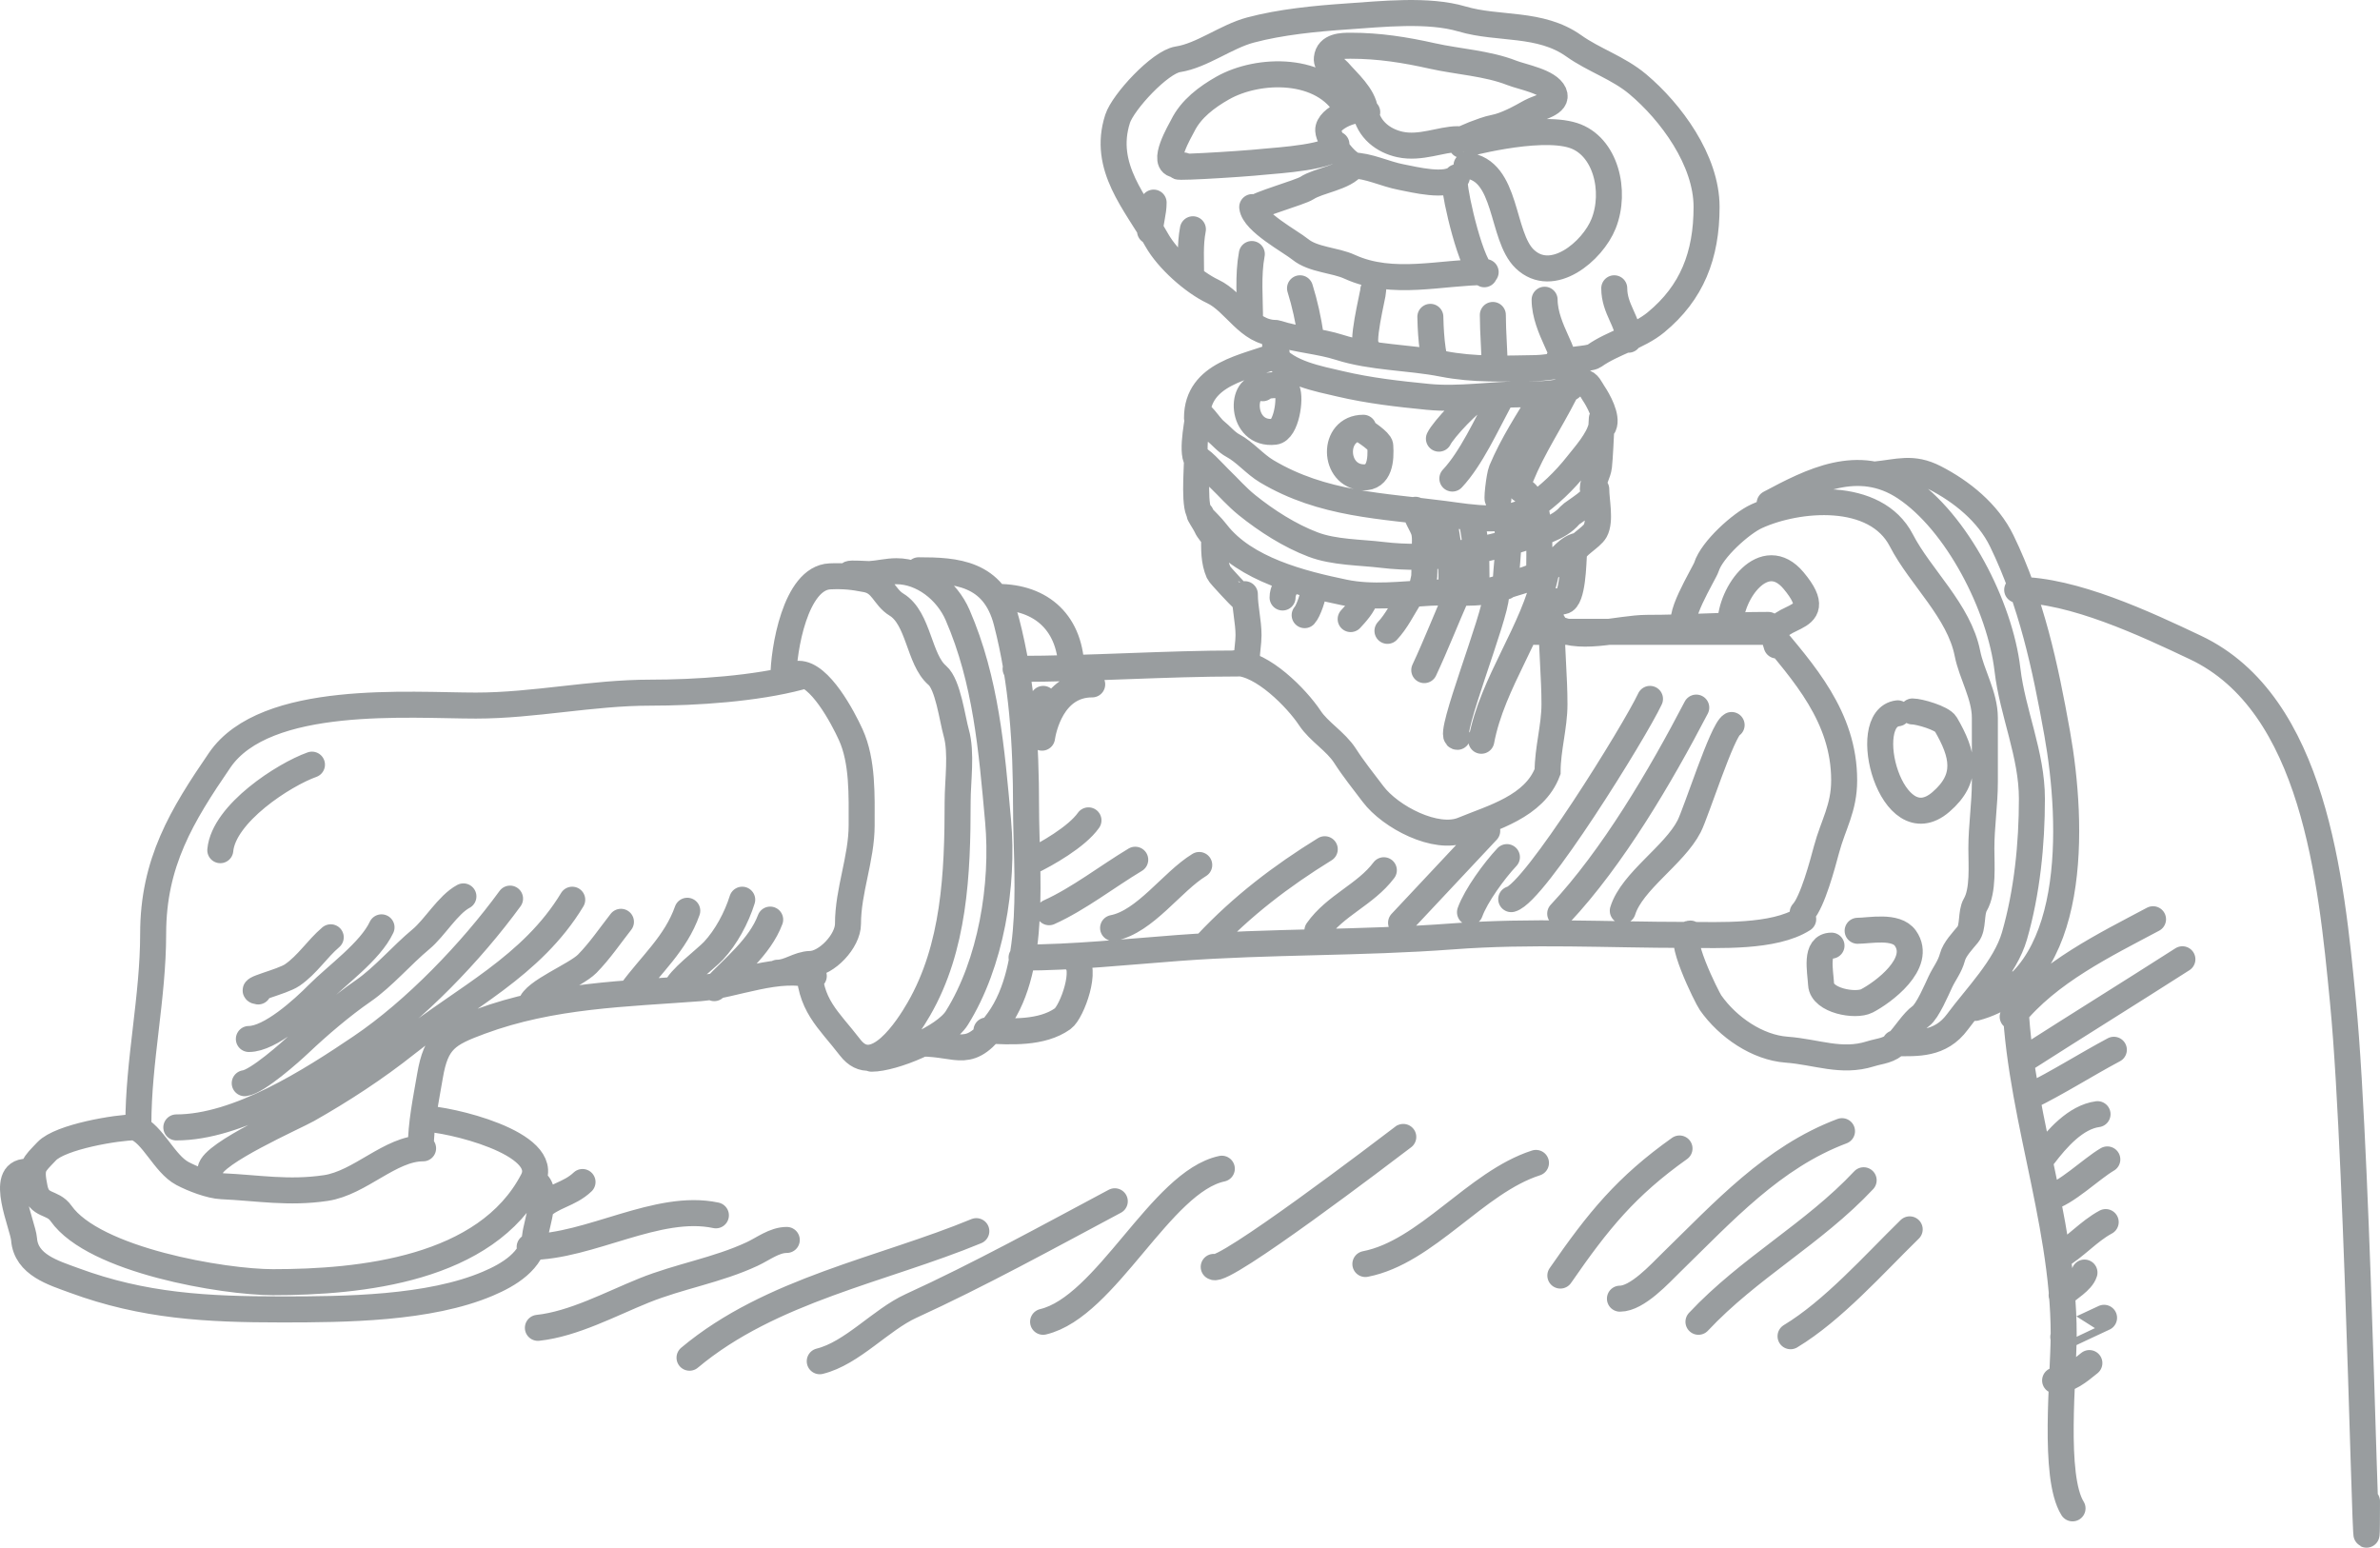 <svg width="183" height="119" viewBox="0 0 183 119" fill="none" xmlns="http://www.w3.org/2000/svg">
<path opacity="0.5" d="M10.432 86.674C9.032 86.674 4.636 87.402 3.584 88.524C2.598 89.575 2.313 89.646 2.67 91.361C2.975 92.826 4.018 92.338 4.693 93.297C7.236 96.914 17.211 98.585 20.986 98.585C27.695 98.585 37.382 97.625 40.962 90.754C42.459 87.88 34.398 86.012 32.562 86.012M2.055 90.093C-0.147 90.093 1.768 94.218 1.849 95.276C2 97.263 4.12 97.867 5.698 98.45C11.042 100.423 15.885 100.68 21.664 100.68C26.516 100.68 32.993 100.629 37.526 98.695C39.078 98.033 40.957 96.964 41.151 95C41.236 94.143 42.245 91.451 41.145 90.865M10.639 86.453C10.639 81.559 11.776 76.709 11.776 71.791C11.776 66.321 13.985 62.694 16.895 58.447C20.411 53.316 31.522 54.25 36.595 54.25C41.073 54.25 45.475 53.257 50.016 53.257C53.505 53.257 58.088 52.959 61.518 52.044M32.356 88.293C32.356 86.401 32.751 84.556 33.066 82.708C33.53 79.987 34.383 79.487 36.937 78.543C42.463 76.501 48.066 76.419 53.827 75.981C56.358 75.788 60.051 74.15 62.573 75.046M16.939 65.369C17.205 62.541 21.837 59.557 23.987 58.793M10.421 86.696C11.736 87.164 12.629 89.482 14.023 90.225C14.815 90.647 16.154 91.165 17.047 91.206C19.835 91.332 22.163 91.773 25.044 91.347C27.695 90.954 30.007 88.293 32.532 88.293M19.852 76.231C18.9 76.104 21.672 75.522 22.478 74.966C23.649 74.158 24.369 72.973 25.431 72.067M19.135 79.886C20.783 79.886 23.302 77.587 24.439 76.439C25.875 74.991 28.465 73.16 29.336 71.302M18.817 83.286C19.786 83.171 22.348 80.887 23.04 80.231C24.509 78.838 26.306 77.309 27.937 76.184C29.455 75.137 30.904 73.429 32.364 72.218C33.431 71.333 34.437 69.56 35.632 68.922M13.557 86.685C18.303 86.685 23.885 83.112 27.751 80.5C31.916 77.685 36.237 73.179 39.218 69.093M16.187 89.915C16.333 88.669 22.725 85.85 23.651 85.325C26.275 83.84 28.898 82.128 31.266 80.245C35.641 76.766 40.908 74.305 43.999 69.177M40.812 77.251C41.022 76.244 44.276 74.993 45.155 74.097C46.12 73.113 46.901 71.957 47.745 70.877M48.542 76.231C50.045 74.17 51.959 72.546 52.845 70.027M54.917 75.977C56.391 74.405 58.426 72.826 59.22 70.707M51.968 76.061C52.104 75.34 54.261 73.739 54.855 73.106C55.834 72.062 56.637 70.558 57.069 69.177M59.788 74.79C60.664 74.79 61.392 74.136 62.311 74.118C63.555 74.092 65.202 72.361 65.202 71.034C65.202 68.472 66.253 66.016 66.253 63.442C66.253 61.191 66.351 58.544 65.412 56.484C64.797 55.136 63.034 51.807 61.417 51.807M62.203 74.132C62.203 77.291 63.688 78.352 65.362 80.534C67.267 83.017 69.817 79.027 70.648 77.587C73.378 72.857 73.634 67.218 73.634 61.631C73.634 60.04 73.961 57.878 73.528 56.35C73.224 55.273 72.894 52.629 72.068 51.925C70.646 50.711 70.651 47.536 68.933 46.489C67.959 45.895 67.861 44.788 66.603 44.544C65.569 44.343 64.913 44.27 63.821 44.315C61.151 44.424 60.237 49.994 60.237 52.08M65.313 44.139C65.324 44.046 66.698 44.15 66.883 44.139C67.561 44.099 68.234 43.92 68.93 43.92C70.901 43.92 72.807 45.383 73.635 47.297C75.812 52.326 76.249 57.63 76.744 63.122C77.19 68.067 76.19 74.082 73.571 78.272C72.616 79.799 68.681 81.401 67.019 81.401M70.841 80.237C73.8 80.237 74.521 81.605 76.778 78.442C79.745 74.283 78.894 66.985 78.894 62.078C78.894 57.191 78.604 52.494 77.392 47.81C76.409 44.01 73.464 43.848 70.636 43.848M78.091 51.43C83.83 51.43 89.519 51.013 95.25 51.013M78.548 73.626C82.549 73.626 86.621 73.184 90.625 72.886C97.634 72.363 104.662 72.528 111.681 71.998C117.702 71.543 123.638 71.884 129.655 71.884C132.144 71.884 136.398 72.112 138.65 70.672M75.849 79.233C77.705 79.332 80.097 79.474 81.71 78.328C82.425 77.819 83.678 74.354 82.598 73.778M76.701 45.897C80.083 45.897 82.385 47.909 82.385 51.655M95.049 50.981C97.041 50.981 99.7 53.673 100.717 55.209C101.417 56.267 102.71 57.004 103.422 58.113C104.092 59.158 104.841 60.074 105.569 61.044C106.902 62.822 110.424 64.66 112.488 63.804C114.748 62.867 117.983 62.026 118.996 59.325C118.996 57.596 119.525 55.876 119.525 54.138C119.525 52.084 119.313 50.083 119.313 48.049M119.261 48.049C121.247 49.411 124.434 48.275 126.644 48.275C129.758 48.275 132.846 48.049 135.966 48.049M95.718 45.686C95.718 46.735 96 47.778 96 48.837C96 49.456 95.868 50.076 95.868 50.684M95.464 45.953C95.439 45.953 93.793 44.225 93.707 44.03C93.311 43.124 93.356 42.208 93.356 41.222M119.444 47.92C119.168 47.885 119.211 46.867 119.322 46.666C119.689 45.999 119.688 46.318 120.19 46.234C120.945 46.107 120.975 43.205 121.025 42.554C121.066 42.01 122.364 41.353 122.66 40.811C123.088 40.026 122.738 38.506 122.738 37.615M93.4 41.362C94.303 42.326 92.998 41.026 92.775 40.509C92.638 40.19 92.054 39.345 92.287 39.593C92.722 40.056 93.147 40.441 93.546 40.957C95.74 43.795 100.104 44.876 103.364 45.552C105.514 45.998 107.805 45.696 109.96 45.575C111.606 45.483 113.743 45.797 115.313 45.206C116.638 44.707 118.198 44.481 119.331 43.514C119.989 42.954 120.59 42.028 121.464 41.925M92.346 39.536C91.762 39.303 92.038 36.06 92.038 35.346C92.038 34.923 93.429 36.473 93.741 36.773C94.469 37.473 95.094 38.202 95.881 38.836C97.388 40.051 99.177 41.191 100.959 41.867C102.579 42.483 104.571 42.459 106.278 42.664C109.956 43.105 113.588 42.521 117.094 41.383C118.293 40.994 119.826 40.667 120.717 39.619C120.899 39.406 122.971 38.193 122.606 37.803M92.302 35.555C91.458 35.455 92.054 32.648 92.126 31.995C92.191 31.402 92.985 32.762 93.434 33.119C93.894 33.486 94.283 33.987 94.802 34.264C95.716 34.751 96.48 35.689 97.394 36.234C101.714 38.808 106.247 38.883 111.036 39.51C113.198 39.793 115.916 40.327 117.819 38.995C119.116 38.086 120.288 36.978 121.288 35.706C121.856 34.984 122.902 33.834 123.131 32.793M123.131 32.793C123.161 32.66 123.177 32.529 123.177 32.401C123.177 31.939 123.16 32.219 123.131 32.793ZM123.131 32.793C123.089 33.65 123.021 35.162 122.947 35.846C122.886 36.415 122.474 37.022 122.474 37.569M92.038 32.135C92.038 28.681 95.844 28.248 98.187 27.311M123.309 32.744C123.612 32.062 122.888 30.765 122.516 30.215C122.29 29.882 122.147 29.437 121.708 29.375C121.5 29.345 121.108 29.436 120.981 29.232M97.916 27.273C99.035 28.704 101.349 29.116 103.033 29.511C105.281 30.039 107.497 30.287 109.782 30.513C112.211 30.754 114.711 30.313 117.154 30.313C117.818 30.313 121.063 30.449 121.063 29.282M98.158 27.118C98.098 26.828 97.826 25.5 98.223 25.629C99.788 26.137 101.459 26.217 102.996 26.709C105.51 27.513 108.333 27.463 110.918 27.971C113.328 28.445 115.66 28.342 118.077 28.303C119.486 28.281 120.011 27.753 120.869 28.973M97.095 29.849C95.327 29.405 95.315 33.516 98.013 33.196C98.897 33.091 99.268 30.637 98.958 29.975C98.675 29.371 97.537 29.695 96.998 29.695M104.827 32.89C102.38 32.89 102.486 36.617 104.816 36.703C106.093 36.75 106.204 35.349 106.129 34.261C106.106 33.935 104.954 33.164 104.633 32.993M98.092 25.6C95.99 25.6 94.954 23.21 93.258 22.411C91.759 21.705 89.791 19.964 88.944 18.459C87.337 15.603 84.732 12.853 85.934 9.134C86.353 7.84 89.192 4.769 90.566 4.56C92.41 4.279 94.277 2.808 96.144 2.31C98.476 1.688 101.177 1.426 103.585 1.263C106.246 1.083 109.809 0.687 112.417 1.459C115.226 2.291 118.413 1.681 121.014 3.53C122.571 4.637 124.42 5.205 125.93 6.472C128.455 8.592 131.22 12.308 131.22 15.908C131.22 19.635 130.095 22.504 127.33 24.783C125.953 25.918 124.008 26.352 122.585 27.364C122.172 27.657 120.138 27.59 119.93 28.032M96.495 16.035C96.523 15.761 99.986 14.791 100.484 14.463C101.396 13.863 103.417 13.658 104.075 12.723M96.284 15.923C96.403 17.064 99.234 18.567 99.969 19.166C100.976 19.987 102.626 19.985 103.782 20.514C107.093 22.027 110.848 20.919 114.234 20.919M111.866 14.126C111.866 15.042 113.156 20.742 114.129 21.088M104.233 12.723C103.481 12.634 102.165 10.76 102.127 10.028C102.078 9.083 104.382 8.094 105.128 8.625M103.97 12.723C105.223 12.723 106.489 13.382 107.745 13.618C108.736 13.805 111.245 14.452 112.024 13.621M112.076 10.702C110.819 10.702 109.229 11.453 107.643 11.107C106.383 10.832 105.22 9.979 104.97 8.513C104.83 7.319 103.64 6.325 102.891 5.456C102.585 5.102 101.966 5.064 102.022 4.483C102.116 3.516 103.218 3.516 103.853 3.516L103.864 3.516C106.025 3.516 108.027 3.831 110.126 4.302C112.081 4.741 114.354 4.862 116.232 5.599C117.063 5.926 119.087 6.265 119.487 7.165C119.847 7.975 118.307 8.243 117.679 8.597C116.876 9.05 115.795 9.647 114.895 9.816C114.404 9.909 113.789 10.146 113.328 10.321C113.025 10.437 111.853 10.953 112.761 10.589M91.02 12.723C88.95 12.999 95.197 12.649 97.273 12.43C98.054 12.348 102.759 12.08 102.759 11.095M90.494 12.667C89.175 12.667 90.775 9.998 90.938 9.666C91.58 8.36 92.808 7.454 94.009 6.772C96.76 5.21 101.725 5.102 103.549 8.344M112.761 12.723C115.939 13.062 115.397 18.144 117.235 19.909C119.351 21.939 122.456 19.313 123.3 17.201C124.305 14.687 123.457 11.199 120.955 10.409C118.209 9.541 112.392 11.151 112.392 11.151M118.008 48.581H136.026M135.839 48.32C138.721 51.736 141.799 55.139 141.799 59.994C141.799 62.155 140.961 63.377 140.437 65.331C140.152 66.394 139.372 69.352 138.609 70.165M129.771 48.13C128.608 47.975 131.06 44.072 131.211 43.589C131.628 42.256 133.865 40.242 135.064 39.694C138.217 38.253 144.212 37.701 146.2 41.556C147.647 44.361 150.633 46.976 151.277 50.237C151.596 51.851 152.617 53.472 152.617 55.187V60.117C152.617 61.839 152.349 63.508 152.349 65.238C152.349 66.525 152.513 68.488 151.88 69.569C151.52 70.183 151.75 71.311 151.307 71.851C150.896 72.352 150.291 72.971 150.123 73.598C149.922 74.349 149.504 74.836 149.197 75.491C148.934 76.05 148.208 77.759 147.696 78.123C147.087 78.556 146.485 79.556 145.932 80.124C145.257 80.817 144.609 80.781 143.807 81.033C141.57 81.734 139.678 80.877 137.371 80.707C135.142 80.543 132.863 78.997 131.528 77.099C131.241 76.691 128.805 71.78 129.972 71.78M133.054 47.987C133.054 45.57 135.669 41.963 137.907 44.636C140.999 48.329 135.583 46.799 136.605 49.63M145.917 54.846C142.864 55.208 145.442 64.927 149.234 61.666C151.384 59.817 150.96 57.999 149.61 55.68C149.338 55.214 147.575 54.703 147.056 54.703M140.825 72.709C139.536 72.709 139.967 74.635 140.025 75.69C140.094 76.942 142.67 77.408 143.546 76.956C144.757 76.331 147.864 74.069 146.505 72.137C145.79 71.12 143.743 71.566 142.835 71.566M145.716 80.211C147.414 80.211 149.193 80.355 150.51 78.568C151.928 76.644 154.196 74.381 154.895 71.959C155.861 68.609 156.235 64.914 156.235 61.412C156.235 57.984 154.746 54.823 154.355 51.492C153.783 46.61 150.466 40.13 146.468 37.484C142.892 35.116 139.278 36.987 136.069 38.698M144.175 36.483C145.957 36.31 147.053 35.85 148.772 36.733C150.807 37.778 152.856 39.402 153.92 41.596C156.209 46.317 157.246 51.182 158.178 56.386C159.423 63.338 159.833 75.376 151.88 77.496M155.103 45.352C159.4 45.352 164.978 47.97 168.816 49.789C177.938 54.113 179.247 67.655 180.146 76.961L180.165 77.163C181.393 89.868 182 128.202 182 115.43M154.932 75.67C154.932 84.712 158.678 93.536 158.678 102.6C158.678 105.849 157.838 113.543 159.359 115.975M41.49 92.921C42.485 91.918 43.744 91.875 44.791 90.883M40.725 95.878C45.348 95.878 50.561 92.488 55.046 93.445M41.358 102.095C44.086 101.804 46.959 100.258 49.512 99.227C52.237 98.125 55.149 97.67 57.834 96.418C58.688 96.02 59.538 95.337 60.496 95.337M53.018 104.393C59.253 99.169 67.876 97.637 75.071 94.661M63.031 104.663C65.522 104.05 67.717 101.48 70.051 100.413C75.28 98.023 80.61 95.087 85.717 92.364M80.204 101.63C85.072 100.476 89.255 90.86 93.947 89.86M93.323 97.41C94.01 97.997 106.541 88.451 107.897 87.418L107.899 87.417M104.984 97.188C109.683 96.277 113.479 90.895 118.102 89.415M119.976 98.076C122.902 93.842 125.036 91.222 129.139 88.305M124.558 99.853C125.898 99.853 127.646 97.913 128.491 97.09C132.532 93.151 136.31 88.976 141.633 86.973M130.596 101.63C134.502 97.464 139.442 94.861 143.298 90.748M137.676 102.74C140.933 100.777 144.078 97.222 146.838 94.523M79.151 66.305C80.479 65.673 82.805 64.338 83.693 63.076M80.665 70.14C82.921 69.127 85.153 67.383 87.289 66.103M85.586 71.351C88.052 70.873 90.112 67.786 92.21 66.507M92.778 72.562C95.498 69.661 98.532 67.352 101.862 65.296M101.295 71.553C102.662 69.609 104.999 68.785 106.405 66.911M107.729 70.948L114.354 63.883M113.029 70.14C113.491 68.859 114.896 66.938 115.868 65.902M116.199 69.133C118.004 68.651 125.692 56.248 126.869 53.737M119.965 70.248C124.006 65.939 127.675 59.687 130.426 54.406M124.777 70.025C125.49 67.746 128.727 65.774 129.88 63.53C130.42 62.477 132.429 56.128 133.146 55.745M80.214 53.737C80.214 55.575 80.149 56.448 80.122 56.718M80.122 56.718C80.108 56.852 80.104 56.837 80.122 56.718ZM80.122 56.718C80.214 56.095 80.903 52.621 83.98 52.621M88.428 17.774C88.454 17.022 88.703 16.345 88.703 15.578M91.586 21.288C91.586 19.902 91.494 18.846 91.723 17.628M96.116 24.655C96.116 22.973 95.943 21.185 96.253 19.531M100.783 25.826C100.591 24.549 100.334 23.365 99.96 22.166M105.176 26.851C104.53 26.679 105.588 22.683 105.588 22.312M110.53 27.876C110.091 27.817 109.981 24.849 109.981 24.362M114.923 28.315C114.923 26.961 114.786 25.604 114.786 24.216M119.866 27.583C120.78 27.624 118.767 25.289 118.767 23.045M125.22 26.119C125.22 24.719 124.121 23.775 124.121 22.166M99.325 44.733C98.898 44.933 98.618 45.437 98.618 45.94M101.023 45.336C101 45.809 100.604 46.99 100.316 47.298M104.985 45.94C104.85 46.516 104.246 47.18 103.853 47.6M108.381 45.94C107.841 46.804 107.372 47.771 106.683 48.505M112.06 45.638C111.193 47.59 110.411 49.608 109.513 51.523M115.032 45.789C115.032 47.322 111.273 56.654 112.06 56.654M118.852 44.129C117.941 48.503 114.744 52.455 113.9 56.956M108.836 39.196C108.836 39.689 109.346 40.357 109.486 40.839C109.649 41.399 109.512 42.244 109.512 42.823C109.512 43.311 109.535 43.803 109.512 44.29C109.5 44.551 109.202 45.531 109.343 45.417M111.034 39.557C111.034 40.773 112.163 44.844 111.245 45.823M113.148 40.053C113.492 41.491 113.528 42.91 113.528 44.38C113.528 44.555 113.246 45.748 113.401 45.417M115.684 39.782C116.276 41.361 115.768 43.491 115.768 45.102M117.966 38.7C118.484 40.564 118.347 42.3 118.347 44.2M113.884 30.504C113.169 30.656 110.955 33.055 110.639 33.728M115.286 30.819C114.273 32.689 113.114 35.258 111.672 36.796M118.604 30.504C117.466 32.383 116.319 34.108 115.45 36.167C115.27 36.591 115.025 38.768 115.212 38.369M120.301 30.268C119.196 32.442 117.879 34.378 116.941 36.682C116.44 37.914 117.19 37.397 117.646 38.369M154.756 78.172C157.492 74.751 161.874 72.637 165.548 70.678M155.76 81.384C159.764 78.822 163.802 76.318 167.806 73.756M156.011 84.328C158.241 83.238 160.34 81.886 162.536 80.715M157.14 88.878C158.154 87.544 159.6 85.891 161.281 85.667M157.517 92.09C158.816 91.813 160.792 89.869 162.034 89.146M158.269 96.64C159.565 95.896 160.612 94.655 161.909 93.964M158.52 99.585C159.018 99.082 160.062 98.532 160.277 97.845M158.646 102.796C158.646 102.798 161.429 101.476 161.783 101.324M158.019 106.142C159.072 106.142 159.846 105.45 160.654 104.804" stroke="#353D41" stroke-width="2" stroke-linecap="round"/>
</svg>

